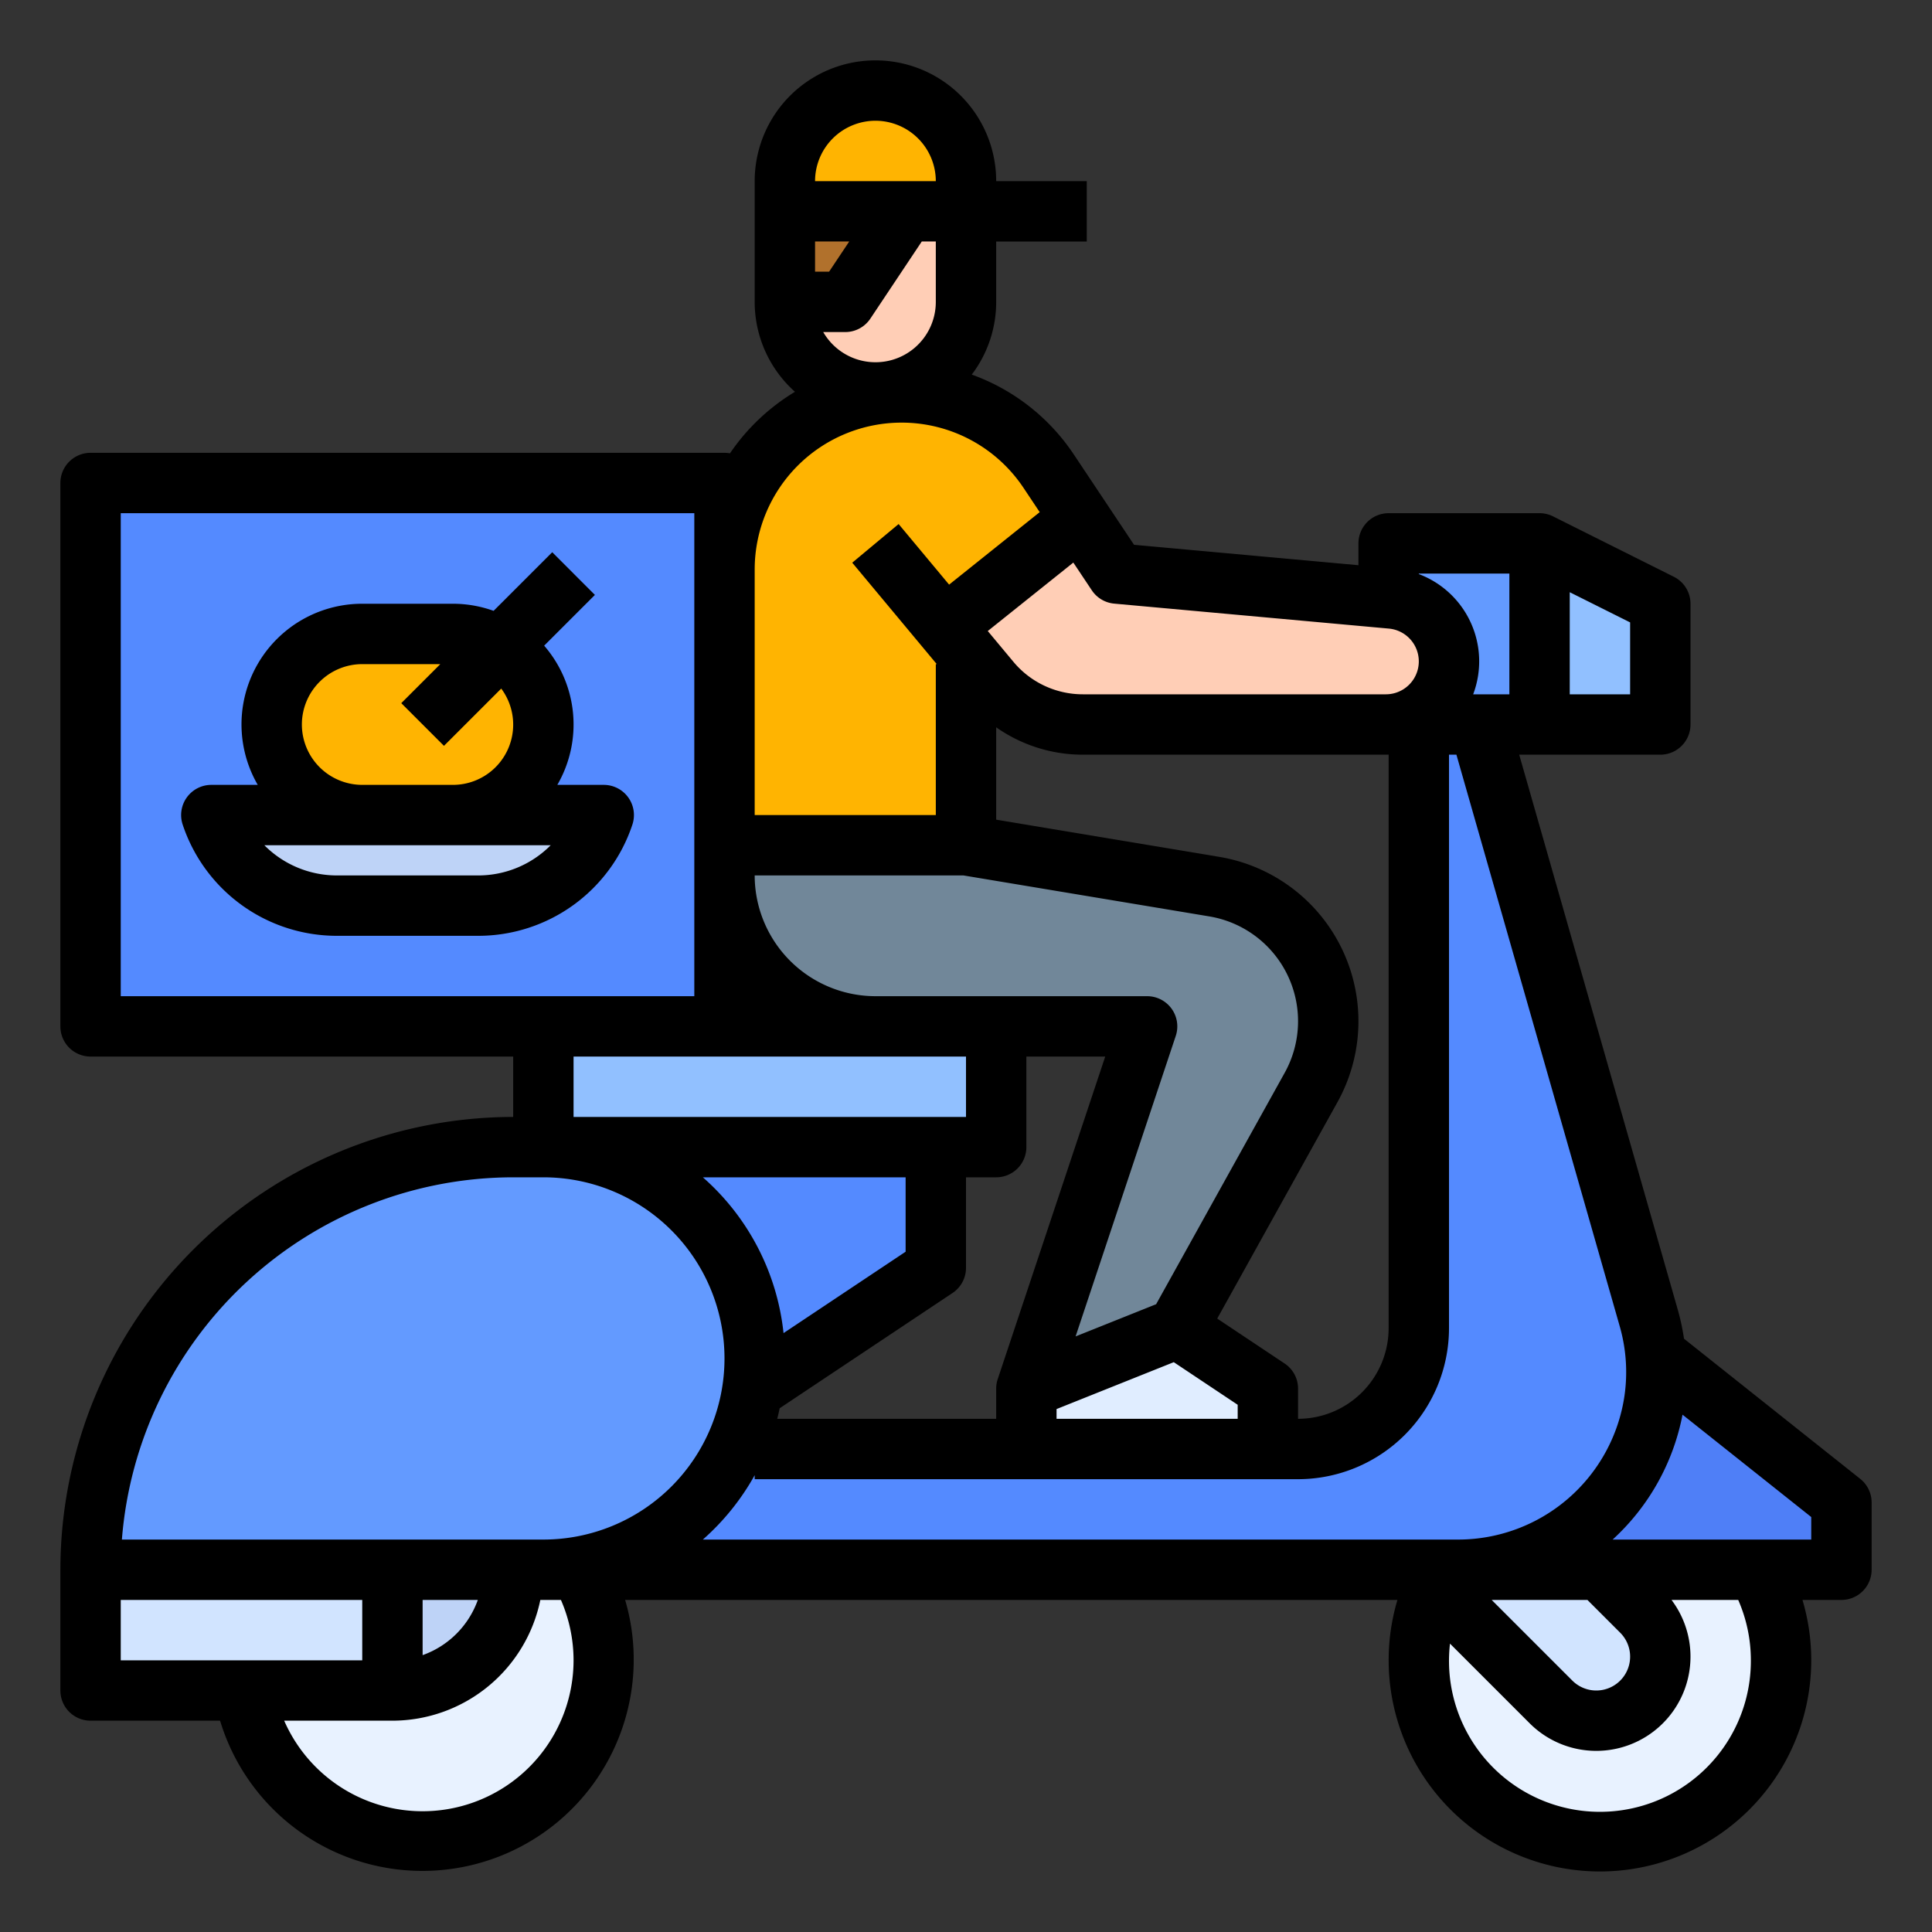 <svg id="filled_outline" height="512" viewBox="0 0 512 512" width="512" xmlns="http://www.w3.org/2000/svg" data-name="filled outline"><rect x="0" y="0" width="512" height="512" fill="#333333" stroke="none"/><path d="m440 160v32h-72v-48h40z" fill="#639aff"/><path d="m176 384 72-48v-32h-112v80z" fill="#548aff"/><circle cx="112" cy="440" fill="#e8f2ff" r="48"/><circle cx="424" cy="440" fill="#e8f2ff" r="48"/><path d="m360 416h128v-17.828l-58.06-46.172z" fill="#4f7ff7"/><path d="m120 384h224a32 32 0 0 0 32-32v-160h16l44.933 157.266a52.352 52.352 0 0 1 1.488 21.786 52.352 52.352 0 0 1 -51.826 44.948h-266.595z" fill="#548aff"/><path d="m384 175.27a16.73 16.73 0 0 1 -16.73 16.73h-80.28a32.024 32.024 0 0 1 -24.59-11.51l-6.4-7.69v51.2l65.79 10.96a36.163 36.163 0 0 1 25.66 53.23l-35.45 63.81-40 16 32-96h-72a40.002 40.002 0 0 1 -40-40v-81.1a46.9 46.9 0 0 1 85.92-26.02l8.34 12.51 9.74 14.61 72.79 6.62a16.72 16.72 0 0 1 15.21 16.65z" fill="#ffceb6"/><path d="m250.4 166.08 5.6 6.72v51.2h-64v-73.1a46.9 46.9 0 0 1 85.92-26.02l8.34 12.51z" fill="#ffb401"/><path d="m208 56h48a0 0 0 0 1 0 0v24a24 24 0 0 1 -24 24 24 24 0 0 1 -24-24v-24a0 0 0 0 1 0 0z" fill="#ffceb6"/><path d="m232 24a24 24 0 0 1 24 24v8a0 0 0 0 1 0 0h-48a0 0 0 0 1 0 0v-8a24 24 0 0 1 24-24z" fill="#ffb401"/><path d="m208 80h16l16-24h-32z" fill="#b1712c"/><path d="m352 270.63a36.185 36.185 0 0 1 -4.55 17.56l-35.45 63.81-40 16 32-96h-72a40.002 40.002 0 0 1 -40-40v-8h64l65.79 10.96a36.174 36.174 0 0 1 30.21 35.67z" fill="#718799"/><path d="m272 368 40-16 24 16v16h-64z" fill="#e0edff"/><path d="m136 304h8a56 56 0 0 1 56 56v0a56 56 0 0 1 -56 56h-120a0 0 0 0 1 0 0v-0a112 112 0 0 1 112-112z" fill="#639aff"/><path d="m144 272h120v32h-120z" fill="#91c0ff"/><path d="m440 160v32h-32v-48z" fill="#91c0ff"/><path d="m24 128h168v144h-168z" fill="#548aff"/><path d="m376 416 35.029 35.029a16.971 16.971 0 0 0 12 4.971 16.971 16.971 0 0 0 16.971-16.971 16.971 16.971 0 0 0 -4.971-12l-11.029-11.029z" fill="#d1e4ff"/><path d="m56 216h104a35.099 35.099 0 0 1 -33.298 24h-37.404a35.099 35.099 0 0 1 -33.298-24z" fill="#bed3f7"/><rect fill="#ffb401" height="48" rx="24" width="72" x="72" y="168"/><path d="m24 416h80v32h-80z" fill="#d1e4ff"/><path d="m104 416h32a0 0 0 0 1 0 0 32 32 0 0 1 -32 32 0 0 0 0 1 0 0v-32a0 0 0 0 1 0 0z" fill="#bed3f7"/><path d="m492.979 391.91-46.703-37.141a60.691 60.691 0 0 0 -1.651-7.702l-42.019-147.067h37.394a8 8 0 0 0 8-8v-32a7.999 7.999 0 0 0 -4.422-7.155l-32-16a7.996 7.996 0 0 0 -3.578-.845h-40a8 8 0 0 0 -8 8v5.786l-59.466-5.407-15.955-23.932a54.778 54.778 0 0 0 -27.051-21.178 31.831 31.831 0 0 0 6.472-19.269v-16h24v-16h-24a32 32 0 0 0 -64 0v32a31.924 31.924 0 0 0 10.674 23.832 55.329 55.329 0 0 0 -17.223 16.306 8.03 8.03 0 0 0 -1.451-.138h-168a8 8 0 0 0 -8 8v144a8 8 0 0 0 8 8h112v16a120.136 120.136 0 0 0 -120 120v32a8 8 0 0 0 8 8h34.324a56.006 56.006 0 0 0 107.343-32h204.666a55.995 55.995 0 1 0 107.343 0h10.324a8 8 0 0 0 8-8v-17.828a8.001 8.001 0 0 0 -3.021-6.262zm-63.739-40.447a44.077 44.077 0 0 1 1.261 18.457 44.571 44.571 0 0 1 -43.907 38.08h-200.331a64.416 64.416 0 0 0 13.736-17.06v1.06h144a40.046 40.046 0 0 0 40-40v-152h1.965zm.132 81.224a8.97 8.97 0 1 1 -12.687 12.686l-21.372-21.372h25.372zm-317.373-8.687h14.629a24.117 24.117 0 0 1 -14.629 14.629zm143.335-192 65.136 10.856a28.158 28.158 0 0 1 19.985 41.449l-34.068 61.323-21.344 8.538 26.545-79.636a8 8 0 0 0 -7.589-10.53h-72a32.036 32.036 0 0 1 -32-32zm-49.36 144c.239-.925.451-1.861.65-2.802l45.813-30.542a7.999 7.999 0 0 0 3.562-6.656v-24h8a8 8 0 0 0 8-8v-24h20.9l-28.49 85.47a8.006 8.006 0 0 0 -.411 2.53v8zm74.025-2.584 31.064-12.426 16.936 11.291v3.719h-48zm60.438-12.073-17.861-11.908 31.867-57.36a44.158 44.158 0 0 0 -31.341-65.002l-59.102-9.851v-24.479a39.892 39.892 0 0 0 22.988 7.256h80.287c.243 0 .484-.011.726-.019v152.019a24.027 24.027 0 0 1 -24 24v-8a7.999 7.999 0 0 0 -3.562-6.656zm-84.438-81.344v16h-104v-16zm-16 32v19.719l-32.354 21.569a63.904 63.904 0 0 0 -21.382-41.288zm192-128h-16v-27.056l16 8zm-32-32v32h-9.595a24.719 24.719 0 0 0 -14.405-31.865v-.135zm-31.936 14.584a8.726 8.726 0 0 1 -.79 17.416h-80.287a23.938 23.938 0 0 1 -18.437-8.635l-6.78-8.136 22.674-18.139 4.899 7.348a7.999 7.999 0 0 0 5.932 3.529zm-152.064-102.584h9.052l-5.333 8h-3.719zm8 24a7.999 7.999 0 0 0 6.656-3.562l13.625-20.438h3.719v16a15.986 15.986 0 0 1 -29.835 8zm8-56a16.018 16.018 0 0 1 16 16h-32a16.018 16.018 0 0 1 16-16zm6.9 80a38.821 38.821 0 0 1 32.367 17.322l4.269 6.404-24.01 19.209-13.379-16.056-12.292 10.242 22.398 26.879h-.252v40h-48v-65.101a38.944 38.944 0 0 1 38.9-38.899zm-206.9 24h152v128h-152zm104 176h8a48 48 0 0 1 0 96h-111.695a104.139 104.139 0 0 1 103.695-96zm-104 112h64v16h-64zm120 16a40.016 40.016 0 0 1 -76.687 16h28.687a40.068 40.068 0 0 0 39.195-32h5.456a40.056 40.056 0 0 1 3.349 16zm312 0a40 40 0 1 1 -79.737-4.423l21.11 21.11a24.971 24.971 0 0 0 37.598-32.687h17.675a39.88 39.88 0 0 1 3.354 16zm16-32h-52.634a60.244 60.244 0 0 0 18.521-33.097l34.113 27.128z"/><path d="m167.589 218.529a8 8 0 0 0 -7.589-10.529h-12.305a31.896 31.896 0 0 0 -3.488-36.893l13.45-13.45-11.313-11.314-15.539 15.539a31.851 31.851 0 0 0 -10.804-1.882h-24a31.976 31.976 0 0 0 -27.695 48h-12.305a8 8 0 0 0 -7.589 10.529 43.043 43.043 0 0 0 40.888 29.471h37.403a43.043 43.043 0 0 0 40.888-29.471zm-87.589-26.529a16.018 16.018 0 0 1 16-16h20.686l-10.343 10.343 11.313 11.314 15.175-15.175a15.969 15.969 0 0 1 -12.831 25.517h-24a16.018 16.018 0 0 1 -16-16zm46.702 40h-37.403a27.06 27.06 0 0 1 -19.236-8h75.875a27.06 27.06 0 0 1 -19.236 8z"/></svg>